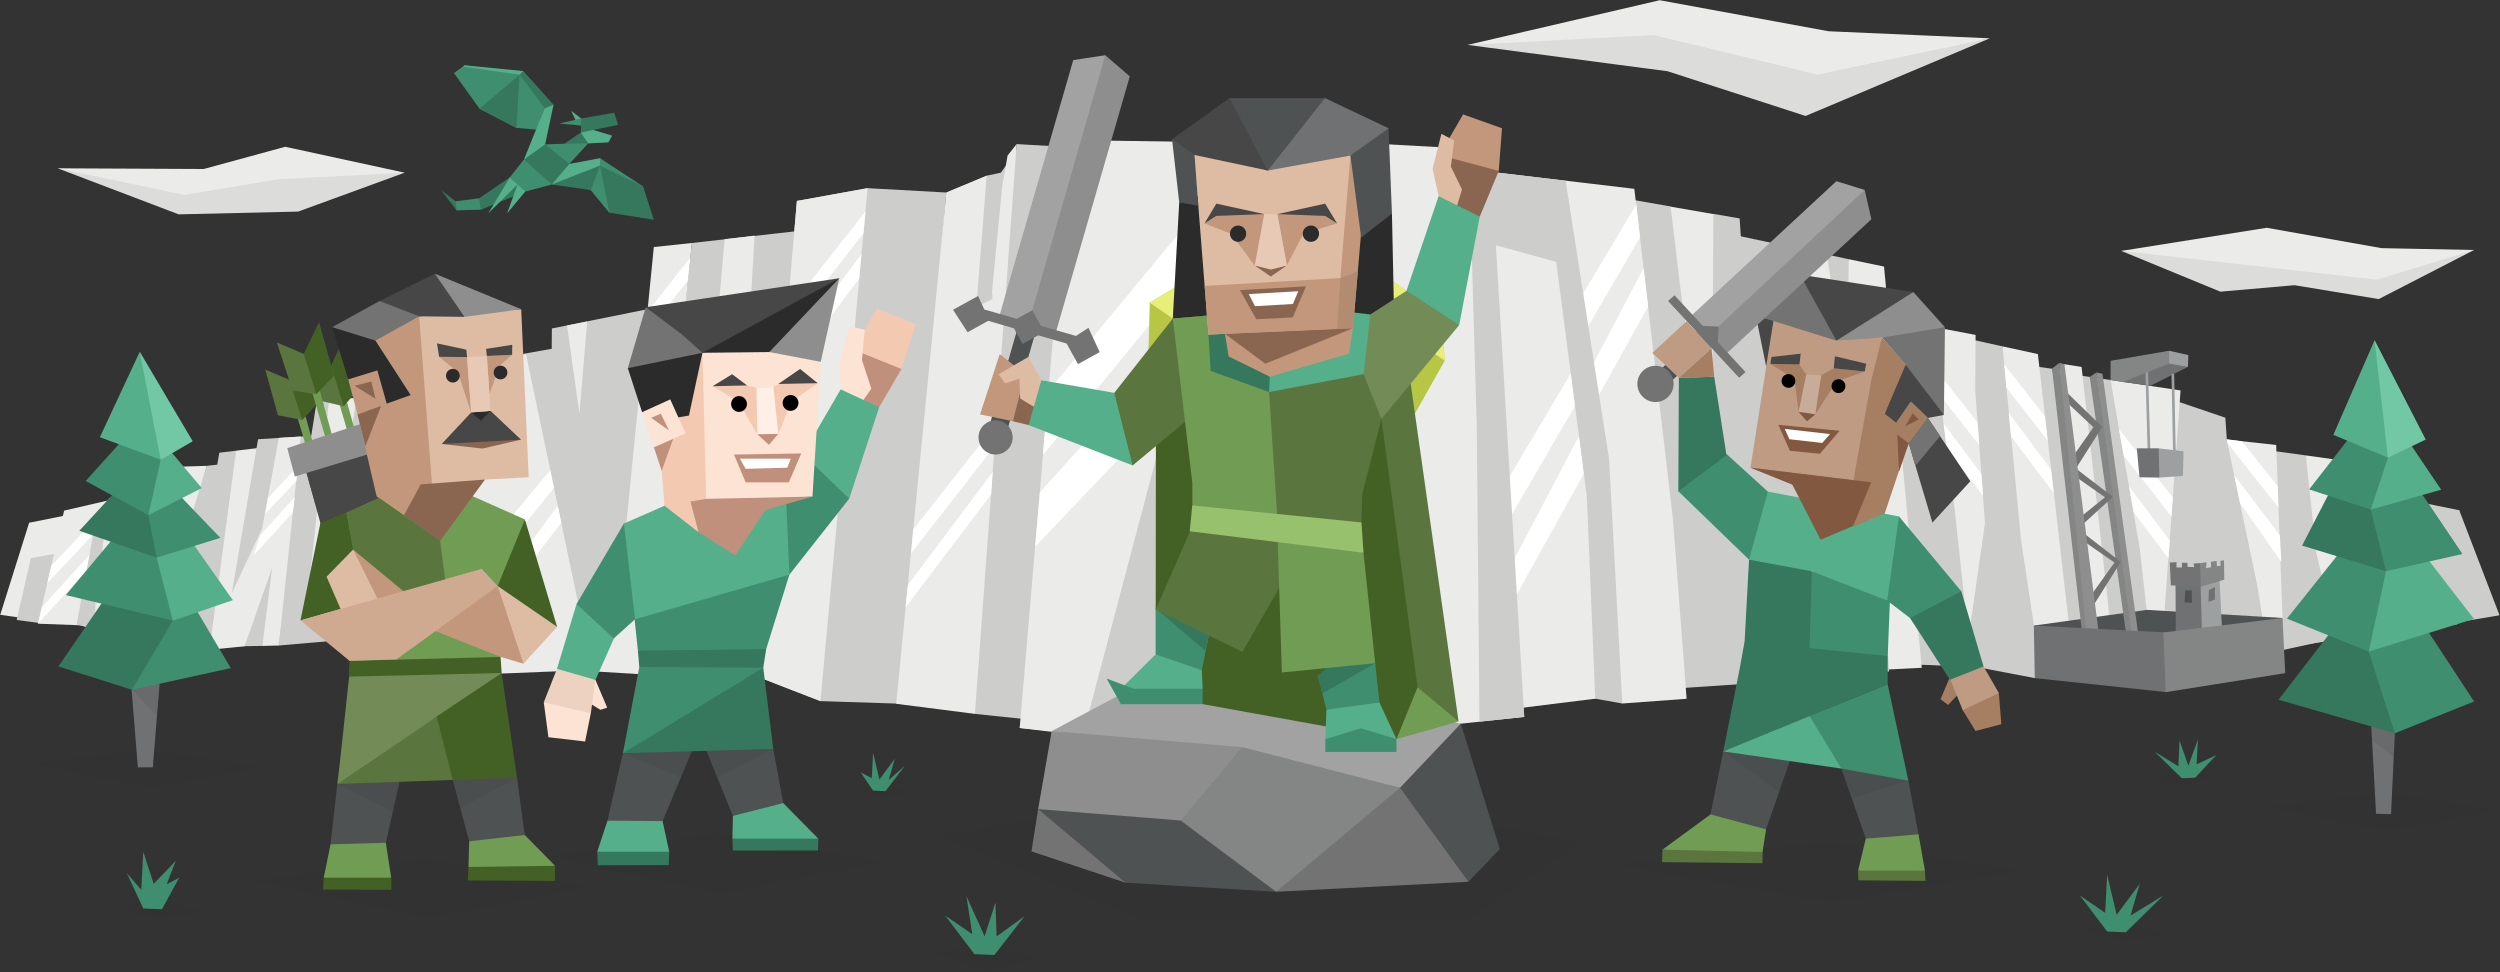<svg xmlns="http://www.w3.org/2000/svg" viewBox="0 0 900 350"><rect x="0" y="0" width="900" height="350" fill="#333333" stroke="none"/><defs><style>.cls-1{fill:#dcdcdb;}.cls-2{fill:#ebebea;}.cls-25,.cls-3{fill:#2b2b2b;}.cls-3{opacity:0.1;}.cls-4{fill:#cdcdcc;}.cls-5{fill:#fff;}.cls-6{fill:#6f7173;}.cls-7{fill:#9ca0a1;}.cls-8{fill:#848585;}.cls-9{fill:#4f5253;}.cls-10{fill:#8e8e8e;}.cls-11{fill:#737373;}.cls-12{fill:#3f8e6f;}.cls-13{fill:#35785d;}.cls-14{fill:#54af8a;}.cls-15{fill:#72c8a5;}.cls-16{fill:#446125;}.cls-17{fill:#709c53;}.cls-18{fill:#5a753d;}.cls-19{fill:#474747;}.cls-20{fill:#738c57;}.cls-21{fill:#cfaa91;}.cls-22{fill:#debca4;}.cls-23{fill:#c2977b;}.cls-24{fill:#8a6651;}.cls-26{fill:#e7c9b5;}.cls-27{fill:#fce3d4;}.cls-28{fill:#eed2c1;}.cls-29{fill:#f4c9b2;}.cls-30{fill:#c1907d;}.cls-31{fill:#ffefe7;}.cls-32{fill:#a67e62;}.cls-33{fill:#bf9b83;}.cls-34{fill:#c8ac9a;}.cls-35{fill:#825940;}.cls-36{fill:#a2a2a2;}.cls-37{fill:#b7c645;}.cls-38{fill:#e7ef78;}.cls-39{fill:#98c16d;}.cls-40{fill:#b38b71;}</style></defs><g id="ILLUSTRATION_copy_2" data-name="ILLUSTRATION copy 2"><g id="cloud_copy_2" data-name="cloud copy 2"><polygon class="cls-1" points="817.67 89 763.67 90.33 799.33 105 826 102.67 856.33 107.67 890.67 90 850.67 97 817.67 89"/><polygon class="cls-1" points="112.33 58.84 72.67 65.17 20.75 60.59 64.33 77.17 107.33 76.17 145.67 62.17 112.33 58.84"/><polygon class="cls-1" points="599.67 5.91 528.33 16.17 600.33 25.65 650 41.75 716.33 13.8 654.33 23.28 599.67 5.91"/><polygon class="cls-2" points="528.33 16.17 597.5 0.08 658.25 11.25 716.33 13.8 654.33 26.84 595.33 12.62 528.33 16.17"/><polygon class="cls-2" points="20.75 60.59 73.33 60.84 102.67 52.84 145.67 62.17 100.33 64.5 66.33 70.17 20.75 60.59"/><polygon class="cls-2" points="763.67 90.33 816 82 857.33 89.33 890.67 90 855.67 100.67 763.67 90.33"/></g><g id="shadows_copy_2" data-name="shadows copy 2"><polygon class="cls-3" points="815.2 290.43 858.46 285.13 899.67 291.79 859.32 299.15 815.2 290.43"/><polygon class="cls-3" points="10.56 274.91 53.81 269.61 95.02 276.28 54.67 283.63 10.56 274.91"/><polygon class="cls-3" points="90.49 317.11 153.19 308.85 212.92 319.24 154.43 330.69 90.49 317.11"/><polygon class="cls-3" points="195.64 308.13 258.34 299.87 318.07 310.26 259.58 321.72 195.64 308.13"/><polygon class="cls-3" points="581.07 311.21 657.35 302.95 730 313.34 658.85 324.79 581.07 311.21"/><polygon class="cls-3" points="338.16 301.03 444.17 281.19 569.33 303.08 528.63 331.12 411.34 331.12 338.16 301.03"/></g><g id="ice_copy_2" data-name="ice copy 2"><polygon class="cls-2" points="0.08 221.33 10.49 188.18 25.64 185.15 18.97 224.05 0.08 221.33"/><polygon class="cls-4" points="6.01 223.19 11.1 200.9 20.06 199.33 15.1 224.41 6.01 223.19"/><polygon class="cls-2" points="23.09 183.82 13.64 224.53 33.27 225.26 39.33 180.06 23.09 183.82"/><path class="cls-5" d="M18.49,203.69,17,210l21.32-22.66.73-5.33ZM15.1,218.47l-1.34,5.94L36.91,199.2l.72-5.45L15.22,218.47Z"/><polygon class="cls-4" points="50.96 178.36 34.8 185.74 27.58 224.77 36.54 227.44 51.33 225.86 50.96 178.36"/><polygon class="cls-2" points="50.96 178.36 39.21 179.33 34.36 216.9 34.12 226.71 36.54 227.44 51.33 225.86 50.96 178.36"/><path class="cls-5" d="M35.21,210.48l-.73,5.57,16.6-17.57v-4.61L35.21,210.6Zm-1,12.35-.12,3.88.36.12,16.6-18.05v-4.49L34.24,223Z"/><polygon class="cls-4" points="49.51 174.25 44.66 227.92 58.6 227.92 64.65 170.49 49.51 174.25"/><polygon class="cls-2" points="58.11 172.06 54.23 173.03 52.9 187.21 58.11 172.06"/><polygon class="cls-2" points="49.87 190.48 46.84 228.77 60.41 229.62 68.65 227.56 68.29 189.39 49.87 190.48"/><polygon class="cls-4" points="60.41 178.73 55.08 229.62 65.26 230.1 80.89 229.01 85.25 175.7 60.41 178.73"/><polygon class="cls-4" points="74.47 167.7 53.39 228.7 76.65 231.44 104.64 230.59 108.03 163.82 74.47 167.7"/><polygon class="cls-2" points="74.47 167.7 62.38 168.08 65.86 195.45 74.47 167.7"/><polygon class="cls-4" points="78.95 162.97 67.32 230.95 91.07 231.44 85.01 162.25 78.95 162.97"/><path class="cls-2" d="M75.8,231.07l9.07,1.22c1.94-10.66,6.32-37.81,10.93-60l1-11.5L85,162.25Z"/><polygon class="cls-4" points="92.89 158.13 80.17 232.77 94.46 232.52 112.88 229.01 115.3 156.68 92.89 158.13"/><polygon class="cls-2" points="73.78 234.09 88.04 232.65 97.97 204.41 94.46 232.52 100.16 232.4 100.4 232.28 108.28 157.16 100.4 157.64 94.34 190.36 73.78 234.09"/><path class="cls-5" d="M105.49,184.3l.6-5.33L93.74,192.66l-2.43,7.27,14.18-15.51ZM106.7,173l.48-5.09L96.52,179.21,95.43,185l11.27-11.88Z"/><polygon class="cls-4" points="113.97 144.68 100.16 232.4 130.81 229.74 139.78 229.01 147.29 141.28 113.97 144.68"/><polygon class="cls-2" points="128.39 143.23 118.45 144.19 111.55 208.05 122.21 182.12 128.39 143.23"/><polygon class="cls-4" points="129.12 153.04 152.99 151.71 148.02 229.74 121.24 231.07 129.12 153.04"/><path class="cls-2" d="M132.63,152.8l7.39-.37-5.7,36.72-6,20.35,4.36-56.58Zm-2.54,77.79-4.85.24,5.09-17.09Z"/><polygon class="cls-4" points="147.29 133.65 140.14 166.37 136.63 230.71 167.65 237.37 182.31 128.68 147.29 133.65"/><path class="cls-2" d="M147.29,133.65l-7.15,32.72-3.51,64.34,8.36,1.81L157.84,132.2l-10.55,1.58Zm1.82,99.73,3,.6,4.48-52.1L149,233.26Z"/><path class="cls-5" d="M141.11,162.13l-1,4.24-.12,1.45,15.27-16.23.72-5.22-15,15.76Zm-1.33,11.75-.24,4.85L154,163l.72-5.58-14.9,16.36Z"/><polygon class="cls-4" points="160.13 236.04 165.47 160.31 184.96 127.99 200.35 125.26 195.76 239.07 176.86 241.73 160.13 236.04"/><path class="cls-5" d="M164,180.3l.61-8.12,19.26-25.81-1.33,9.33Z"/><polygon class="cls-4" points="197.78 238.7 198.67 118.26 236.47 110.63 231.87 241.13 208.97 239.07 197.78 238.7"/><polygon class="cls-2" points="208.6 148.92 211.39 115.72 204.12 117.17 208.6 148.92"/><polygon class="cls-2" points="177.07 242.62 159.5 144.17 189.33 127.33 208.36 218.25 202.47 241.59 177.07 242.62"/><path class="cls-5" d="M182.73,213.49l1.58-9.09,16.44-22.28,1.33,6Zm7-25.68-6.8-.31,15.16-18.24,1.3,6.32Z"/><polygon class="cls-4" points="249.07 87.48 232.66 238.96 255.74 244.04 299.96 113.3 295 82.28 249.07 87.48"/><polygon class="cls-2" points="235.38 88.94 225.4 189.29 214.03 241.7 239.99 243.31 243.99 212.53 251.5 122.14 245.08 176.91 236.84 208.29 249.07 87.48 235.38 88.94"/><path class="cls-5" d="M233.08,112.33l-.85,8.36,15.39-19.75.85-8.24Zm-1.82,18-.84,8.48,15.39-19.29,1-9.91Z"/><polygon class="cls-4" points="257.56 107 291.48 103.36 278.27 243.79 246.89 244.04 257.56 107"/><polygon class="cls-2" points="260.88 86.1 271.65 84.82 262.4 243.92 246.89 244.04 260.88 86.1"/><path class="cls-5" d="M269.91,129.05l-.48,8-15.75,20.12.6-8.36,15.63-19.87Zm-1.21,17.69-.48,7.87-16,21.21.6-7.88,16-21.2Z"/><polygon class="cls-4" points="286.88 72.34 272.22 243.43 295.36 252.4 325.41 253.37 340.68 69.31 312.32 67.74 286.88 72.34"/><polygon class="cls-2" points="286.88 72.34 272.22 243.43 295.36 252.4 312.32 67.74 286.88 72.34"/><path class="cls-5" d="M283.48,111.84l-.72,8.12,28.11-36,.73-7.87ZM282,129.05l-.72,8.36,28-37.08.85-8.85Z"/><polygon class="cls-4" points="340.68 69.31 350.98 257 396.05 261.73 407.81 54.29 366 51.87 365.76 54.53 360.31 62.16 355.22 63.25 340.68 69.31"/><polygon class="cls-2" points="340.68 69.31 322.62 253.37 350.98 257 350.98 257 366 51.87 362.73 55.98 360.79 67.13 357.16 104.57 357.28 107.6 351.46 110.63 355.22 63.25 340.68 69.31"/><path class="cls-5" d="M328.8,190.48,328,199.2,357.76,161l.85-8.36L328.8,190.6Zm-1.94,20.12-.84,8L356.8,178l.6-8.12Z"/><polygon class="cls-4" points="899.83 221.5 885.33 183.7 872.12 182.36 880.24 224.77 899.83 221.5"/><polygon class="cls-4" points="863.89 179.33 885.33 183.7 884.61 224.77 867.4 225.74 863.89 179.33"/><polygon class="cls-4" points="841.71 170.49 862.79 172.55 867.16 189.39 869.95 225.86 852.13 227.68 846.92 227.68 841.71 170.49"/><polygon class="cls-2" points="852.25 171.46 862.79 172.55 867.16 189.39 867.4 192.05 865.7 202.6 857.83 218.35 855.28 192.3 852.25 171.46"/><path class="cls-5" d="M852.25,171.46l6.18.6,6.31,8,2.42,9.33.12,1.33-15-19.26Zm14.06,27.26-.61,3.88-.72,1.45-9.82-13L853.83,182l12.48,16.6Z"/><polygon class="cls-4" points="829.84 167.22 844.38 169.03 851.16 228.04 844.38 229.38 827.29 229.62 829.84 167.22"/><polygon class="cls-4" points="811.42 161.4 830.08 163.94 846.8 229.74 826.08 232.4 816.39 232.77 811.42 161.4"/><polygon class="cls-2" points="830.08 163.94 841.92 165.61 846.8 229.74 841.35 230.47 841.35 230.47 833.84 198.96 830.08 163.94"/><polygon class="cls-4" points="797 157.64 801.61 158.25 837.94 230.5 816.39 235.19 800.15 234.59 797 157.64"/><polygon class="cls-2" points="801.61 158.25 819.42 160.19 821.72 222.47 816.39 235.19 812.75 211.32 801.61 158.25"/><path class="cls-5" d="M801.57,158.11l5.49.75L820,175.1l.26,7.69-18.4-23.33-.24-1.21Zm19.7,44.17-14.82-21.13L804.27,171l16.49,21.7Z"/><polygon class="cls-4" points="777.87 142.47 801.12 150.37 806.94 235.43 772.18 235.77 777.87 142.47"/><polygon class="cls-4" points="744.9 134.62 759.8 136.8 790.7 237.25 782.34 240.52 750.95 237.62 744.9 134.62"/><polygon class="cls-2" points="759.8 136.8 785 140.56 778.7 227.29 773.86 229.38 770.34 197.63 759.8 136.8"/><path class="cls-5" d="M782.22,179.09l-.49,6.91-17.2-22.06-1.7-9.45Zm-1.09,15.51-.49,6.42-12.48-16.48-1.69-9.45Z"/><polygon class="cls-4" points="732.9 131.96 738.78 132.75 761.5 239.43 740.41 238.1 732.9 131.96"/><path class="cls-2" d="M743.2,131.11l6.17,1,12,107.33s-6.06-8.24-6.06-.36l-4.61-.24.61-28.72L743.81,173l-2.79-40h0Z"/><polygon class="cls-4" points="704.91 121.17 720.91 124.69 746.47 239.07 732.53 244.12 708.55 239.54 704.91 121.17"/><polygon class="cls-2" points="720.91 124.69 733.63 127.47 746.47 239.07 734.72 241.73 727.57 194.36 720.91 124.69"/><path class="cls-5" d="M736.17,150l1,8.6-14.9-19.14-.73-8.24,14.66,18.66Zm2.19,19,1,8.48-15.38-20.35-.85-8.48,15.14,20.23Z"/><polygon class="cls-4" points="676.92 114.02 710.99 122.84 723.09 240.64 686.13 239.07 676.92 114.02"/><polygon class="cls-2" points="695.22 117.54 711.21 120.57 711.09 140.92 714.6 188.3 708.67 229.62 703.58 182.6 695.22 117.54"/><path class="cls-5" d="M711.94,152.07l.61,8.24-14.18-18.06-1.09-8.72Zm1.33,18.42.61,8-13.09-17.2-1.09-8.85,13.57,18.18Z"/><polygon class="cls-4" points="619.73 83.61 665.53 93.31 688.16 226.14 650.51 242.47 619.73 83.61"/><polygon class="cls-2" points="649.05 89.79 657.66 91.61 665.04 139.23 665.53 93.31 678.25 95.97 691.83 240.4 657.78 242.1 653.29 176.18 649.05 89.79"/><polygon class="cls-4" points="651.6 144.07 674.38 145.04 680.07 241.73 659.35 243.43 651.6 144.07"/><path class="cls-4" d="M616.58,104l36,4.72,11.75,134.74-15,1.7L630,242.83S616.1,104.45,616.46,104.09Z"/><polygon class="cls-2" points="645.01 116.49 652.57 108.69 664.44 243.43 653.54 243.58 645.42 128.93 645.01 116.49"/><path class="cls-5" d="M659,181l.72,8.12L647,172.79l-.24-7.39Zm1.57,17.45.73,8.36L647.6,188.66l-.24-7.87Z"/><polygon class="cls-4" points="583.75 71.25 601.45 74.33 612.63 83.54 616.83 77 626.27 78.64 633.67 191.09 634.75 245.73 595.13 248.4 583.75 71.25"/><polygon class="cls-2" points="601.43 74.4 616.82 77.07 616.52 129.36 617.55 183.39 605.43 107.84 601.43 74.4"/><polygon class="cls-2" points="525.95 60.59 588.35 67.98 602.28 187.09 607.18 251.56 584.03 253.26 552.23 231.61 525.95 60.59"/><path class="cls-5" d="M589.07,73.67l1.34,11.76-29.69,51-2.54-11L589,73.67Zm2.67,23,1.58,13.7L561.81,167.1l-2.54-9,32.35-61.44Z"/><polygon class="cls-4" points="525.95 60.59 563.63 65.07 579.26 165.16 584.03 253.26 574.29 251.53 537.33 246.09 525.95 60.59"/><polygon class="cls-2" points="516.62 82.28 560.23 94.27 571.26 178.73 574.29 251.53 507.77 259.79 516.62 82.28"/><path class="cls-5" d="M565.44,134.5,567,146.13l-28.11,48.35-2.54-11Zm3,22.78,1.7,13.33-30.29,54.53-2.55-9,31-58.89Z"/><polygon class="cls-2" points="482.2 51.01 528.73 53.56 530.43 64.34 548.73 258.09 492.74 264.03 448.88 267.79 482.2 51.01"/><polygon class="cls-4" points="528.73 53.56 536.61 56.59 548.73 258.09 532.61 259.79 531.64 153.4 528.73 53.56"/><polygon class="cls-4" points="367.09 262.09 394.76 87.64 438.87 51.22 482.2 51.01 479.18 265.24 444.16 269.48 367.09 262.09"/><polygon class="cls-2" points="367.09 262.09 382.12 85.91 399.93 50.65 438.87 51.22 444.16 269.48 427.43 267.79 419.92 250.09 417.32 160.74 389.8 264.78 367.09 262.09"/><path class="cls-5" d="M372.67,196.66l1.69-19.39,65.79-73.21.64,21.15-68.12,71.57Zm2.78-32.84,1.94-23L439.25,66l.52,19.23Z"/><polygon class="cls-6" points="774.22 138.86 787.67 132.08 784.76 129.41 773.86 129.29 762.83 135.23 764.16 137.53 774.22 138.86"/><polygon class="cls-7" points="787.79 127.83 780.88 126.26 779.31 128.93 780.88 130.87 783.43 131.35 787.67 132.08 787.79 127.83"/><polygon class="cls-7" points="773.25 131.71 774.22 165.64 773.25 165.76 772.28 131.71 773.25 131.71"/><polygon class="cls-7" points="782.7 134.62 783.31 165.04 782.34 165.04 781.73 134.62 782.7 134.62"/><polygon class="cls-6" points="769.25 161.4 770.22 171.82 777.37 171.94 780.04 167.22 777.13 161.4 769.25 161.4"/><polygon class="cls-7" points="786.09 162.49 777.13 161.4 777.37 171.94 785.85 171.34 786.09 162.49"/><polygon class="cls-8" points="759.8 136.8 759.8 129.9 780.88 126.26 780.88 128.44 780.88 130.87 764.16 137.53 759.8 136.8"/><polygon class="cls-9" points="808.96 232.29 821.72 222.47 772.8 219.55 732.18 225.21 783.06 244.18 808.96 232.29"/><polygon class="cls-8" points="752.29 135.71 754.76 134.06 769.86 232.16 765.98 232.16 752.29 135.71"/><polygon class="cls-10" points="754.76 134.06 756.9 134.57 770.15 231.18 767.84 231.18 754.76 134.06"/><polygon class="cls-11" points="743.2 140.44 756.83 153.72 747.32 168.67 760.65 178.88 748.05 190.36 763.48 202.28 751.8 220.9 751.68 215.81 761.21 202.53 747.56 193.03 747.2 187.57 757.79 179.01 745.26 170.25 745.26 165.76 753.63 153.81 742.35 143.23 743.2 140.44"/><polygon class="cls-6" points="783.19 208.9 783.31 233.26 792.88 234.22 794.94 222.1 792.28 208.53 783.19 208.9"/><polygon class="cls-7" points="798.94 206.84 800.15 230.95 792.88 234.22 792.15 208.41 798.94 206.84"/><polygon class="cls-9" points="786.7 212.53 789 212.53 789.12 217.02 786.46 216.9 786.7 212.53"/><polygon class="cls-11" points="781.13 202.5 781.49 210.72 792.28 211.2 793.73 207.57 792.03 202.72 789.73 202.84 789.85 204.17 787.55 204.05 787.43 202.6 785.49 202.6 785.49 204.29 783.53 204.29 783.55 202.36 781.13 202.5"/><polygon class="cls-8" points="800.64 201.75 799.34 201.86 799.42 203.69 798.09 203.81 797.98 201.94 795.91 202.24 796.03 204.17 794.21 204.53 794.38 202.41 792.03 202.72 792.28 211.2 800.75 208.66 800.64 201.75"/><polygon class="cls-8" points="749.62 228.53 738.72 132.68 741.34 130.64 755.36 229.73 749.62 228.53"/><polyline class="cls-10" points="741.34 130.64 743.2 131.11 755.78 229.73 751.42 230.5"/><polygon class="cls-6" points="795.18 212.41 795.06 216.65 797.37 215.81 797.37 211.32 795.18 212.41"/><polygon class="cls-6" points="732.18 225.21 779.79 227.68 779.91 249.17 732.53 244.12 732.18 225.21"/><polygon class="cls-8" points="821.72 222.47 778.83 227.68 779.67 249.17 822.67 242.33 821.72 222.47"/></g><g id="flowers_copy_2" data-name="flowers copy 2"><polygon class="cls-3" points="307.36 284.14 317.74 282.43 328.79 285.29 317.83 287 307.36 284.14"/><polygon class="cls-12" points="314.31 284.62 309.86 278.06 313.83 280.14 314.31 271 316.6 280.62 322.12 273.19 319.93 280.81 325.69 275.72 318.79 284.81 314.31 284.62"/><polygon class="cls-3" points="336.33 343.04 356.3 339.98 374.05 344.57 355.79 350 336.33 343.04"/><polygon class="cls-12" points="350.79 343.5 340.24 329.57 350.03 336.31 347.92 322.64 354.46 337.07 358.37 324.92 358.77 337.1 368.81 329.87 357.98 343.8 350.79 343.5"/><polygon class="cls-3" points="797.77 279.45 786.57 277.6 774.66 280.68 786.47 282.53 797.77 279.45"/><polygon class="cls-12" points="790.27 279.96 797.88 271.83 790.78 275.14 791.25 266.21 787.81 275.65 784.63 266.58 784.21 275.86 775.69 270.62 785.44 280.17 790.27 279.96"/><polygon class="cls-3" points="748.14 334.62 763.71 332.05 780.29 336.33 763.86 338.9 748.14 334.62"/><polygon class="cls-12" points="758.57 335.33 748.71 322.33 757.86 328.62 758.57 314.9 762 329.33 770.29 318.19 767 329.62 778.86 322.33 765.29 335.62 758.57 335.33"/><polygon class="cls-3" points="41.14 326.33 56.71 323.76 73.29 328.05 56.86 330.62 41.14 326.33"/><polygon class="cls-12" points="51.57 327.05 45.67 314.33 50.86 320.33 51.57 306.62 55.33 318.17 63.29 309.9 60 318.33 64.5 316 58.29 327.33 51.57 327.05"/></g><g id="dragon_copy_2" data-name="dragon copy 2"><polygon class="cls-13" points="158.93 68.58 164.02 72.46 165.96 74.4 164.38 75.73 158.93 68.58"/><polygon class="cls-12" points="172.5 71.37 164.02 72.46 164.38 75.73 173.1 75.49 174.92 73.19 172.5 71.37"/><polygon class="cls-13" points="183.53 63.86 172.5 71.37 173.1 75.49 189.1 68.95 183.53 63.86"/><polygon class="cls-12" points="188.61 57.43 183.53 63.86 183.77 66.52 186.31 66.4 187.04 69.79 189.1 68.95 198.67 66.4 197.58 59.62 188.61 57.43"/><polygon class="cls-13" points="196.25 51.98 192.49 52.71 188.61 57.43 198.67 66.4 204.49 63.01 204.97 59.01 203.76 54.04 196.25 51.98"/><polygon class="cls-12" points="211.76 51.62 208.49 49.8 203.15 51.74 196.25 51.98 204.97 59.01 211.76 51.62"/><polygon class="cls-13" points="209.09 47.74 203.15 51.74 211.76 51.62 212.6 48.83 209.09 47.74"/><polygon class="cls-13" points="209.21 42.65 207.39 43.74 209.21 45.2 209.09 47.74 212 48.83 213.58 46.77 222.54 44.95 221.09 40.59 209.21 42.65"/><polygon class="cls-12" points="201.34 44.47 207.15 43.14 207.64 42.05 209.21 42.65 209.21 45.2 201.34 44.47"/><polygon class="cls-14" points="205.58 39.86 209.21 42.65 208.12 42.9 207.15 43.14 205.58 39.86"/><polygon class="cls-14" points="213.58 46.77 220.36 48.83 219.03 51.26 211.76 51.62 209.09 47.74 211.76 47.14 213.58 46.77"/><polygon class="cls-14" points="199.28 37.69 196.25 51.98 188.61 57.43 192.98 46.65 192.49 42.05 196.13 37.56 199.28 37.69"/><polygon class="cls-12" points="172.62 39.14 163.41 26.29 167.29 23.51 187.77 26.29 196.13 39.02 192.98 46.65 185.95 46.05 172.62 39.14"/><polygon class="cls-13" points="188.37 25.57 199.28 37.69 196.13 39.02 187.04 26.9 186.92 25.93 188.37 25.57"/><polygon class="cls-14" points="188.37 25.57 187.04 26.9 166.68 23.99 167.29 23.51 188.37 25.57"/><polygon class="cls-13" points="185.95 46.05 172.62 39.14 187.04 26.9 185.95 46.05"/><polygon class="cls-14" points="216 56.95 204.97 59.01 198.67 66.4 209.58 65.55 216 59.62 216.97 58.77 216 56.95"/><polygon class="cls-12" points="231.51 67.13 216 56.95 216 59.62 222.54 67.86 229.81 67.74 230.78 67.98 231.51 67.13"/><polygon class="cls-13" points="198.67 66.4 212.73 68.46 219.39 76.58 235.39 79.12 231.51 67.13 216 59.62 207.27 63.01 198.67 66.4"/><polygon class="cls-12" points="212.73 68.46 219.39 76.58 216 59.62 212.73 68.46"/><polygon class="cls-14" points="182.56 76.82 189.1 68.95 186.31 66.4 182.56 76.82"/><polygon class="cls-14" points="175.77 76.82 186.31 66.4 184.74 65.07 183.53 63.86 175.77 76.82"/></g><g id="trees_copy_2" data-name="trees copy 2"><polygon class="cls-6" points="852.74 244.4 863.08 244.09 860.77 293.08 855.38 292.95 852.74 244.4"/><polygon class="cls-3" points="852.74 244.4 862.14 263.97 861.75 272.39 853.89 266.49 852.74 244.4"/><polygon class="cls-13" points="820.26 251.91 862.14 263.97 873.1 248.76 890.66 252.52 860.68 221.69 849.23 214.34 820.26 251.91"/><polygon class="cls-12" points="862.14 263.97 890.66 252.52 866.84 216.22 852.74 234.59 862.14 263.97"/><polygon class="cls-12" points="823.3 222.71 852.74 234.59 865.95 218.47 882.91 220.15 858.12 196.22 847 192.97 823.3 222.71"/><polygon class="cls-14" points="852.74 234.59 890.61 222.8 871.28 197.75 858.97 205.62 852.74 234.59"/><polygon class="cls-13" points="842.92 168.91 828.75 196.42 858.97 205.62 868.37 191.21 886.42 199.45 867.04 170.73 842.92 168.91"/><polygon class="cls-12" points="858.97 205.62 886.42 199.45 871.4 177.15 853.47 183.46 858.97 205.62"/><polygon class="cls-12" points="846.68 156.43 831.29 176.18 853.47 183.46 865.22 172.79 878.79 176.3 864.25 154.74 846.68 156.43"/><polygon class="cls-14" points="853.47 183.46 878.79 176.3 867.52 159.7 864 160.06 859.66 164.75 853.47 183.46"/><polygon class="cls-14" points="854.83 122.5 840.01 156.56 859.66 164.75 866.19 154.49 873.21 158.25 854.83 122.5"/><polygon class="cls-15" points="859.66 164.75 873.21 158.25 854.83 122.5 859.66 164.75"/><polygon class="cls-6" points="46.21 233.83 58.35 234.94 55.01 276.23 49.63 276.26 46.21 233.83"/><polygon class="cls-3" points="49.63 233.38 58.35 232.81 56.5 257.81 47.49 248.32 49.63 233.38"/><polygon class="cls-13" points="21.03 239.92 47.49 248.32 72.41 231.8 83.07 240.52 61.6 207.67 43.64 206.9 21.03 239.92"/><polygon class="cls-12" points="47.49 248.32 83.07 240.52 66.13 211.86 62.23 223.44 47.49 248.32"/><polygon class="cls-12" points="23.7 214.23 62.23 223.44 72.17 209.62 83.8 216.05 54.67 189.97 46.98 186.38 23.7 214.23"/><polygon class="cls-14" points="62.23 223.44 83.8 216.05 65.44 189.97 54.48 193.27 62.23 223.44"/><polygon class="cls-13" points="48.26 169.71 28.55 191.09 56.38 200.75 65.26 186.12 79.31 193.63 55.95 171.76 48.26 169.71"/><polygon class="cls-12" points="56.38 200.75 79.31 193.63 60.57 174.07 53.39 185.44 56.38 200.75"/><polygon class="cls-12" points="45.95 156.38 30.85 173.15 53.39 185.44 65.14 169.64 60.06 165.61 54.41 154.07 45.95 156.38"/><polygon class="cls-14" points="53.39 185.44 72.63 175.71 60.83 161.76 59.57 159.1 57.87 165.52 53.39 185.44"/><polygon class="cls-14" points="50.31 126.63 35.95 157.4 57.87 165.52 61.14 156.43 57.66 151.25 50.31 126.63"/><polygon class="cls-15" points="57.87 165.52 69.38 158.85 50.31 126.63 57.87 165.52"/></g><g id="character_1_copy_2" data-name="character 1 copy 2"><polygon class="cls-16" points="177.91 306.13 168.64 312.13 168.46 316.95 199.82 317.13 199.82 311.68 177.91 306.13"/><polygon class="cls-16" points="123.18 312.59 116.54 315.95 116.36 320.22 140.91 320.31 140.82 315.95 123.18 312.59"/><polygon class="cls-17" points="175.19 294.4 188.91 300.59 199.82 311.68 168.64 312.13 168.91 302.86 175.19 294.4"/><polygon class="cls-17" points="135.09 297.4 138.91 303.4 140.82 315.95 116.54 315.95 119 303.95 135.09 297.4"/><polygon class="cls-9" points="138.91 303.4 143.82 281.49 133.36 279.95 121.44 282.23 119 303.95 138.91 303.4"/><polygon class="cls-3" points="141.46 292.31 143.82 281.49 133.36 279.95 121.44 282.23 141.46 292.31"/><polygon class="cls-9" points="168.91 302.86 163 280.77 166.82 274.72 186.1 279.9 188.91 300.59 168.91 302.86"/><polygon class="cls-3" points="165.73 291.04 163 280.77 166.82 274.72 186.1 279.9 165.73 291.04"/><polygon class="cls-17" points="115.94 180.02 107.2 150.69 110.02 149.89 118.09 179.35 115.94 180.02"/><polygon class="cls-18" points="95.49 133.07 100.06 149.49 108.81 151.23 109.21 143.3 104.1 136.7 95.49 133.07"/><polygon class="cls-16" points="108.54 127.15 104.1 136.7 108.81 151.23 115.13 144.24 108.54 127.15"/><polygon class="cls-17" points="130.87 175.04 122.27 145.72 124.95 144.91 133.16 174.37 130.87 175.04"/><polygon class="cls-18" points="110.56 127.96 115.13 144.24 123.74 146.25 124.15 138.45 119.17 131.72 110.56 127.96"/><polygon class="cls-16" points="123.61 122.04 119.17 131.72 123.74 146.25 128.72 140.47 123.61 122.04"/><polygon class="cls-17" points="121.05 170.74 112.44 141.41 115.13 140.6 123.2 170.07 121.05 170.74"/><polygon class="cls-18" points="99.66 123.25 105.31 140.6 113.92 141.95 114.73 133.88 109.35 127.42 99.66 123.25"/><polygon class="cls-16" points="114.86 115.98 109.35 127.42 113.92 141.95 120.24 135.22 114.86 115.98"/><polygon class="cls-19" points="109.48 167.11 121.32 209.89 143.12 202.35 132.22 159.57 109.48 167.11"/><polygon class="cls-19" points="109.48 167.11 113.52 181.37 113.52 181.37 133.16 163.34 116.34 164.82 109.48 167.11"/><polygon class="cls-10" points="103.43 161.32 106.12 171.55 136.66 162.26 133.7 151.37 103.43 161.32"/><polygon class="cls-17" points="117.19 188.04 136.51 179.27 170.15 178.63 188.96 187 180.2 236.49 155.2 240.61 125.82 237.9 117.19 188.04"/><polygon class="cls-16" points="125.56 243.57 125.82 237.9 180.2 236.49 180.59 242.28 153.91 247.31 125.56 243.57"/><path class="cls-20" d="M121.44,282.23c.26-1,4.25-38.66,4.25-38.66l28.48-.64,26.54-.65-16,26.93Z"/><polygon class="cls-16" points="186.1 279.9 180.59 242.28 157.18 257.94 154.81 271.15 163 280.77 186.1 279.9"/><polygon class="cls-18" points="121.44 282.23 163 280.77 157.18 257.94 150.05 262.9 121.44 282.23"/><polygon class="cls-16" points="115.36 188.19 108.17 223.34 130.84 216.9 124.79 184.56 115.36 188.19"/><polygon class="cls-21" points="142.7 237.39 125.82 237.9 108.17 223.34 122.6 219.22 132.26 208.39 145.15 212.78 173.37 204.79 179.17 210.97 172.6 225.01 156.75 227.21 142.7 237.39"/><polygon class="cls-22" points="117.57 207.62 127.11 197.83 138.06 209.3 135.87 215.48 122.6 219.22 117.57 207.62"/><polygon class="cls-23" points="145.66 212.65 127.11 197.83 135.87 215.48 145.66 212.65"/><polygon class="cls-23" points="156.75 227.21 180.2 236.49 188.45 238.93 190.25 221.8 179.17 210.97 156.75 227.21"/><polygon class="cls-22" points="200.56 225.66 190.9 209.55 179.17 210.97 188.45 238.93 200.56 225.66"/><polygon class="cls-16" points="188.96 187 200.56 225.66 179.17 210.97 188.96 187"/><polygon class="cls-22" points="150.9 113.87 165.99 112.93 187.63 111.32 190.34 171.82 174.6 172.63 158.32 186.35 147.15 182.58 134.37 167.11 132.24 151.23 131.1 139.7 135.85 131.19 142.71 143.84 147.96 140.2 132.61 122.62 150.9 113.87"/><polygon class="cls-23" points="150.9 113.87 155.49 174.1 145.4 185.54 135.58 178.68 128.72 149.22 125.36 136.57 131.1 127.88 145.94 140.34 133.69 122.08 150.9 113.87"/><polygon class="cls-24" points="135.18 143.57 133.7 137.38 127.65 138.86 135.18 143.57"/><polygon class="cls-24" points="128.72 149.22 137.2 146.12 131.54 160.65 128.72 149.22"/><polygon class="cls-23" points="158.09 128.45 164.78 133.94 169.62 148.47 168.14 128.56 158.09 128.45"/><polygon class="cls-23" points="175.27 128.15 176.21 141.88 179.98 131.52 184.35 127.74 175.27 128.15"/><polygon class="cls-24" points="151.46 174.37 145.4 185.54 158.45 194.69 174.6 172.63 151.46 174.37"/><polygon class="cls-19" points="175 125.6 184.43 124.11 184.35 127.74 175.27 128.15 175 125.6"/><polygon class="cls-19" points="167.87 125.87 157.3 123.61 158.09 128.45 168.14 128.56 167.87 125.87"/><polygon class="cls-19" points="156.55 98.54 136.64 108.36 144.18 113.61 150.9 113.87 167.22 114.07 166.51 109.57 156.55 98.54"/><polygon class="cls-11" points="136.64 108.36 119.56 117.78 129.25 121.94 135.16 122.62 150.9 113.87 136.64 108.36"/><polygon class="cls-25" points="119.56 117.78 125.36 136.57 135.85 133.34 139.22 145.31 147.83 142.22 135.16 122.62 119.56 117.78"/><polygon class="cls-10" points="167.22 114.07 156.55 98.54 187.63 111.32 167.22 114.07"/><polygon class="cls-18" points="145.15 212.78 160.23 208.52 158.42 194.61 136.51 179.27 124.79 184.56 127.11 197.83 145.15 212.78"/><path class="cls-25" d="M165.43,134.71a2.46,2.46,0,1,1-2.93-1.86A2.45,2.45,0,0,1,165.43,134.71Z"/><path class="cls-25" d="M182.59,133.57a2.46,2.46,0,1,1-2.94-1.86A2.46,2.46,0,0,1,182.59,133.57Z"/><polygon class="cls-24" points="178.45 154.36 187.56 158.28 173.68 161.48 159.01 159.84 178.45 154.36"/><polygon class="cls-19" points="172.75 149.31 169.62 148.47 159.01 159.84 187.56 158.28 176.61 147.93 172.75 149.31"/><polygon class="cls-25" points="176.61 147.93 173.12 151.43 169.62 148.47 176.61 147.93"/><polygon class="cls-26" points="175.27 128.15 168.14 128.56 169.62 148.47 176.61 147.93 175.27 128.15"/></g><g id="character_2_copy_2" data-name="character 2 copy 2"><polygon class="cls-27" points="204.61 251.81 195.76 252.84 197.43 265.4 210.64 266.94 212.69 256.81 210.25 251.94 216.15 255.53 218.59 254.76 214.36 244.76 204.61 251.81"/><polygon class="cls-28" points="204.1 236.68 200.51 240.78 195.76 252.84 212.69 256.81 214.36 244.76 204.1 236.68"/><polygon class="cls-14" points="216.28 213.34 207.56 217.44 200.51 240.78 214.36 244.76 221.8 228.09 216.28 213.34"/><polygon class="cls-12" points="244.17 193.01 224.6 188.48 207.56 217.44 220.96 229.82 228.61 222.94 244.17 193.01"/><polygon class="cls-13" points="280.59 298.85 294.61 301.93 294.49 306.16 263.84 306.2 263.67 301.93 280.59 298.85"/><polygon class="cls-14" points="274.1 282.78 281.96 289.11 294.61 301.93 263.67 301.93 263.84 293.72 274.1 282.78"/><polygon class="cls-13" points="237.33 301.76 240.93 306.63 240.75 311.42 215.19 311.5 215 306.63 237.33 301.76"/><polygon class="cls-14" points="236.82 290.13 238.53 295.6 240.93 306.63 215 306.63 218.7 295.43 236.82 290.13"/><polygon class="cls-9" points="261.44 260.72 278.37 269.61 281.96 289.11 263.84 293.72 251.7 263.8 261.44 260.72"/><polygon class="cls-3" points="261.44 260.72 278.37 269.61 258.19 279.87 251.7 263.8 261.44 260.72"/><polygon class="cls-9" points="234.09 246.19 224.25 271.15 218.7 295.43 238.53 295.6 252.89 261.24 247.25 258.16 234.09 246.19"/><polygon class="cls-3" points="234.09 246.19 224.25 271.15 245.2 279.83 252.89 261.24 247.25 258.16 234.09 246.19"/><polygon class="cls-13" points="244.51 247.3 274.78 240.38 278.37 269.61 224.25 271.15 238.14 254.8 244.51 247.3"/><polygon class="cls-12" points="255.46 226.87 274.78 240.38 224.25 271.15 230.15 240.12 255.46 226.87"/><polygon class="cls-13" points="263.67 221.74 275.81 233.71 274.78 240.38 230.15 240.12 229.64 234.22 263.67 221.74"/><polygon class="cls-29" points="320.3 135.36 324.54 132.83 329.67 116.76 315.64 111.11 311.28 118.72 306.85 125.72 320.3 135.36"/><polygon class="cls-30" points="306.85 125.72 324.54 132.83 316.5 146.59 307.39 144.86 306.85 125.72"/><polygon class="cls-27" points="306.5 150.18 302.65 138.9 302.14 130.35 305.81 117.44 311.28 118.72 310.31 129.66 313.68 139.92 306.5 150.18"/><polygon class="cls-14" points="279.05 180.7 305.73 179.51 316.5 146.59 302.65 140.18 279.05 180.7"/><polygon class="cls-12" points="270.85 216.35 284.18 206.86 305.73 179.51 282.64 157.36 264.44 184.29 270.85 216.35"/><polygon class="cls-12" points="241.1 208.66 227.76 216.44 229.64 234.22 275.81 233.71 284.18 206.86 241.1 208.66"/><polygon class="cls-14" points="246.22 174.89 239.22 182.07 224.6 188.48 228.61 222.94 284.18 206.86 282.9 177.11 266.74 179.16 246.22 174.89"/><polygon class="cls-27" points="238.21 169.52 243.39 184.53 256.67 184.87 268.7 188.25 275.04 183.37 278.85 179.34 292.49 178.78 296.28 118.08 245.85 117.81 238.21 169.52"/><polygon class="cls-29" points="256.53 139.04 265.86 144.58 272.62 156.34 280.19 156.2 284.92 144.58 294.38 137.96 280.19 138.23 278.43 139.31 272.35 139.58 268.97 138.77 256.53 139.04"/><polygon class="cls-29" points="238.21 169.52 239.22 182.07 251.48 191.6 254.23 179.59 252.88 127.01 245.85 117.81 238.21 169.52"/><polygon class="cls-30" points="275.61 183.56 292.49 178.78 254.23 179.59 248.56 180.54 251.48 191.6 264.69 199.94 275.61 183.56"/><polygon class="cls-30" points="238.21 169.52 242.67 157.04 235.29 160.73 238.21 169.52"/><polygon class="cls-25" points="276.95 126.74 294.65 117.27 302.14 100.17 244.23 119.3 226.01 132.53 231.15 148.38 242.12 150.57 248.02 149.61 252.88 127.01 276.95 126.74"/><polygon class="cls-19" points="302.14 100.17 232.46 110.6 239.9 123.9 252.88 127.01 302.14 100.17"/><polygon class="cls-27" points="241.29 143.78 231.15 148.38 235.45 161.02 246.8 156.02 241.29 143.78"/><polygon class="cls-30" points="237.91 148.92 234.39 150.41 240.81 154.93 237.91 148.92"/><polygon class="cls-10" points="295.47 130.26 302.14 100.17 276.95 126.74 295.47 130.26"/><polygon class="cls-11" points="226.01 132.53 252.88 127.01 245.45 120.38 232.46 110.6 226.01 132.53"/><polygon class="cls-19" points="256.53 139.04 263.56 134.71 268.97 138.77 256.53 139.04"/><polygon class="cls-19" points="280.19 138.23 288.03 132.82 294.38 137.96 280.19 138.23"/><polygon class="cls-31" points="272.35 139.58 278.43 139.31 280.19 156.2 272.62 156.34 272.35 139.58"/><polygon class="cls-30" points="276.81 160.13 272.62 156.34 280.19 156.2 276.81 160.13"/><polygon class="cls-30" points="264.24 163.64 288.44 163.24 283.98 173.65 268.43 173.65 264.24 163.64"/><polygon class="cls-5" points="266.4 165.13 284.65 165.13 283.43 168.37 268.43 168.78 266.4 165.13"/><path d="M268.89,145.43a2.84,2.84,0,1,1-2.84-2.83A2.84,2.84,0,0,1,268.89,145.43Z"/><path d="M287.44,145.05a2.84,2.84,0,1,1-2.84-2.83A2.84,2.84,0,0,1,287.44,145.05Z"/></g><g id="character_3_copy_2" data-name="character 3 copy 2"><polygon class="cls-18" points="616.03 304.47 598.47 305.88 598.34 310.37 634.5 310.75 634.53 306.71 616.03 304.47"/><polygon class="cls-17" points="623.73 284.98 615.78 293.18 598.47 305.88 634.53 306.71 635.78 298.57 623.73 284.98"/><polygon class="cls-18" points="681.18 309.51 692.98 313.44 693.15 317.12 669 316.91 668.91 313.4 681.18 309.51"/><polygon class="cls-17" points="680.92 291.39 671.69 301.9 668.91 313.4 692.98 313.44 690.67 300.37 680.92 291.39"/><polygon class="cls-32" points="714.81 247.96 719.58 249.5 720.49 260.7 711.19 263.16 706.58 255.64 706.34 248.42 701.32 253.79 698.6 251.72 701.86 243.99 714.81 247.96"/><polygon class="cls-33" points="708.64 237.6 714.08 239.91 719.58 249.5 706.58 255.64 701.86 243.99 708.64 237.6"/><polygon class="cls-33" points="661.11 122.65 645.29 113.38 638.58 114.7 635.82 123.03 635.94 131.3 630.18 168.36 647.21 172.11 667.24 172.99 676.01 137.93 677.51 121.53 663.62 120.15 661.11 122.65"/><polygon class="cls-32" points="671.29 133.73 661.15 137.36 653.51 149.14 654.38 140.99 655.63 135.11 660.15 132.6 671.29 133.73"/><polygon class="cls-32" points="647.69 131.2 650.25 134.86 650.88 138.99 647.5 148.29 645.99 136.36 637.33 131.01 643.87 130.32 647.69 131.2"/><polygon class="cls-19" points="660.56 128.25 671.84 130.95 671.29 133.73 660.15 132.6 660.56 128.25"/><polygon class="cls-19" points="647.82 131.16 648.25 127.31 637.73 128.51 637.33 131.01 647.82 131.16"/><polygon class="cls-34" points="650.25 134.86 647.5 148.29 650.13 149.56 653.51 149.14 655.63 135.07 650.25 134.86"/><polygon class="cls-32" points="677.51 121.53 686.03 131.3 683.9 139.19 678.52 148.95 681.02 149.58 682.65 152.21 685.52 149.96 687.91 144.57 690.66 148.7 694.04 150.46 689.28 154.71 687.15 159.6 685.9 162.72 676.38 191.15 651.47 183.64 651.22 176.87 630.18 168.36 667.24 172.99 673.76 136.43 677.51 121.53"/><polygon class="cls-32" points="682.65 152.21 681.39 155.21 687.15 159.6 694.04 150.46 687.91 144.57 682.65 152.21"/><polygon class="cls-19" points="635.82 131.93 632.09 113.6 634.82 114.39 638.49 115.23 635.82 131.93"/><polygon class="cls-11" points="661.11 122.65 632.09 113.6 647.99 98.89 661.86 111.64 661.11 122.65"/><polygon class="cls-10" points="661.11 122.65 662.74 109.39 688.8 105.12 700.18 117.8 688.66 122.16 677.51 121.53 661.11 122.65"/><polygon class="cls-11" points="700.18 117.8 699.8 149.38 689.2 141.29 686.03 131.3 677.51 121.53 700.18 117.8"/><polygon class="cls-19" points="686.03 131.3 678.52 148.95 682.65 152.21 687.91 144.57 694.04 150.46 699.8 149.38 686.03 131.3"/><polygon class="cls-35" points="690.78 150.96 688.53 148.82 685.9 153.46 690.78 150.96"/><polygon class="cls-35" points="687.15 159.6 683.02 156.47 683.65 169.74 687.15 159.6"/><polygon class="cls-35" points="647.5 148.29 650.5 151.67 653.51 149.14 647.5 148.29"/><polygon class="cls-32" points="673.58 174.29 676.48 192.22 652.13 183.98 673.58 174.29"/><polygon class="cls-13" points="629.65 201.48 640.42 197.37 652.25 205.67 661.22 220.45 652.29 238.68 643.57 240.98 634.24 240.14 628.06 230.93 629.65 201.48"/><polygon class="cls-12" points="680.72 207.24 679.58 236.19 651.08 245.47 652.25 205.67 680.72 207.24"/><polygon class="cls-14" points="636.43 176.98 683.63 185.92 684.72 193.19 681.57 213.3 679.39 216.21 652.25 205.67 629.65 201.48 626.32 189.42 636.43 176.98"/><polygon class="cls-12" points="706.08 212.89 683.63 185.92 679.39 216.21 687.62 222.51 699.67 226.1 706.08 212.89"/><polygon class="cls-13" points="714.08 239.91 706.08 212.89 687.62 222.51 701.98 244.72 714.08 239.91"/><polygon class="cls-9" points="690.67 300.37 687.01 281.06 676.83 273.06 662.9 276.69 671.69 301.9 690.67 300.37"/><polygon class="cls-3" points="687.01 281.06 676.83 273.06 662.9 276.69 666.71 287.4 687.01 281.06"/><polygon class="cls-9" points="615.78 293.18 620.37 270.51 630.84 258.92 645.09 271.73 635.78 298.57 615.78 293.18"/><polygon class="cls-3" points="620.37 270.51 630.84 258.92 645.09 271.73 640.42 285.09 620.37 270.51"/><polygon class="cls-32" points="667.29 189.49 655.62 175.19 678.38 184.87 667.29 189.49"/><polygon class="cls-35" points="673.63 173.62 630.18 168.36 645.21 174.42 655.41 194.3 667.14 189.33 673.63 173.62"/><polygon class="cls-13" points="626.24 240.98 628.06 230.93 679.58 236.19 679.55 246.32 652.17 253.95 626.24 240.98"/><polygon class="cls-14" points="620.37 270.51 655.2 253.1 662.35 271.04 662.9 276.69 620.37 270.51"/><polygon class="cls-12" points="679.55 246.32 687.01 281.06 662.9 276.69 651.4 257.69 679.55 246.32"/><polygon class="cls-13" points="620.37 270.51 626.24 240.98 679.55 246.32 620.37 270.51"/><polygon class="cls-35" points="640.22 152.94 662.26 155.08 655.17 163.35 644.37 162.29 640.22 152.94"/><polygon class="cls-5" points="642.51 154.41 644.17 158.12 656 159.46 658.81 156.27 642.51 154.41"/><polygon class="cls-19" points="688.8 105.12 647.99 98.89 661.11 122.65 688.8 105.12"/><polygon class="cls-12" points="604.2 176.86 629.65 201.48 636.43 176.98 621.64 163.53 609.65 160.53 604.2 176.86"/><polygon class="cls-13" points="604.39 136 604.2 176.86 621.53 163.86 617.12 135.64 604.39 136"/><polygon class="cls-9" points="596.28 134.42 648.62 85.83 652.5 90.07 600.15 138.66 596.28 134.42"/><path class="cls-11" d="M600.4,143a6.52,6.52,0,1,0-9.21-.36A6.51,6.51,0,0,0,600.4,143Z"/><polygon class="cls-36" points="661.1 65.23 671.28 68.39 667.76 79.41 617.72 124.61 608.15 114.31 661.1 65.23"/><polygon class="cls-10" points="620.75 128 614.57 121.33 671.28 68.39 673.7 78.93 620.75 128"/><polygon class="cls-11" points="628.39 133.94 602.82 106.31 600.52 108.37 626.08 136 628.39 133.94"/><polygon class="cls-11" points="618.33 125.33 618.69 117.58 610.82 117.21 610.57 125.09 618.33 125.33"/><polygon class="cls-33" points="594.82 127.03 607.18 115.64 616.15 125.33 604.39 136 594.82 127.03"/><polygon class="cls-32" points="617.12 135.64 616.15 125.33 604.39 136 617.12 135.64"/><polygon class="cls-19" points="709.31 173.25 694.04 150.46 687.15 159.6 695.67 188.14 709.31 173.25"/><polygon class="cls-11" points="698.42 156.97 694.04 150.46 687.15 159.6 689.53 167.73 689.53 167.73 698.42 156.97"/><circle cx="643.84" cy="137.14" r="2.48"/><path d="M664.34,139a2.49,2.49,0,1,1-2.48-2.48A2.49,2.49,0,0,1,664.34,139Z"/></g><g id="rock_copy_2" data-name="rock copy 2"><polygon class="cls-11" points="407.58 306.41 405.19 317.78 371.33 306.5 373.73 291.28 407.58 306.41"/><polygon class="cls-9" points="388.09 280.51 373.73 291.28 405.19 317.78 459.39 321.03 459.39 282.56 388.09 280.51"/><polygon class="cls-9" points="488.11 288.72 528.63 317.44 539.92 305.64 525.88 260.52 488.11 288.72"/><polygon class="cls-11" points="475.8 294.36 459.39 321.03 528.63 317.44 504.01 283.59 475.8 294.36"/><polygon class="cls-8" points="428.1 257.43 425.02 295.38 459.39 321.03 504.01 283.59 428.1 257.43"/><polygon class="cls-10" points="431.18 263.58 378.6 263.2 373.73 291.28 425.02 295.38 447.25 268.97 431.18 263.58"/><polygon class="cls-36" points="445.54 241.27 402.96 250.25 378.6 263.2 447.25 268.97 504.01 283.59 525.88 260.52 445.54 241.27"/></g><polygon class="cls-23" points="534.91 65.59 539.55 61.53 540.72 46.18 526.71 41.18 519.31 53.99 526.51 66.39 534.91 65.59"/><polygon class="cls-24" points="519.51 56.19 539.55 61.53 532.71 78 520.51 79.2 519.51 56.19"/><polygon class="cls-22" points="519.11 88.21 517.91 70.6 515.71 60.79 518.91 48.18 523.51 50.59 522.31 59.99 526.31 68.19 520.11 88.81 519.11 88.21"/><polygon class="cls-37" points="498.54 99.34 518.79 113.28 520.1 129.85 506.25 154.46 413.15 137.53 413.92 108.97 424.02 102.85 498.54 99.34"/><polygon class="cls-38" points="424.02 102.85 498.54 99.34 518.79 113.28 520.1 129.85 508.47 121.84 422.2 114.68 413.92 108.97 424.02 102.85"/><polygon class="cls-16" points="423.96 237.78 416.05 219.47 416.15 137.53 431.76 139.63 456.87 141.14 501.9 139.23 517.89 252.89 502.72 266.1 432.95 253.49 406.85 247.69 423.96 237.78"/><polygon class="cls-18" points="497.3 150.84 506.7 130.03 525.08 259.71 515.49 256.76 510.32 247.42 497.3 150.84"/><polygon class="cls-17" points="502.72 266.1 525.08 259.71 510.32 247.42 502.72 266.1"/><polygon class="cls-16" points="446.87 223.48 447.27 234.68 461.48 242.09 473.88 212.07 452.77 203.47 446.87 223.48"/><polygon class="cls-24" points="375.92 149 370.32 153.04 362.07 151.03 364.96 136.43 375.92 149"/><rect class="cls-9" x="309.57" y="88.69" width="135.51" height="6.6" transform="translate(184.25 428.98) rotate(-73.89)"/><path class="cls-11" d="M364.32,159.19a6.15,6.15,0,1,0-7.61,4.2A6.15,6.15,0,0,0,364.32,159.19Z"/><polygon class="cls-36" points="386.37 21.63 397.9 19.88 401.13 31.7 373.06 118.67 359.5 114.67 386.37 21.63"/><polygon class="cls-10" points="379.85 120.54 369.91 117.67 397.9 19.88 406.72 27.5 379.85 120.54"/><polygon class="cls-11" points="391.84 118.02 395.88 126.76 388.07 131.07 383.98 123.67 373.75 120.72 368.13 123.81 365.04 118.2 355.73 115.51 348.33 119.6 343.09 111.52 352.1 106.55 354.35 111.41 366.02 114.78 371.64 111.69 374.73 117.3 387.34 120.94 391.84 118.02"/><polygon class="cls-23" points="359.9 127.48 368.99 134.67 364.64 151.66 352.82 149.18 359.9 127.48"/><polygon class="cls-22" points="380.54 144.57 374.88 136.89 370.22 128.49 359.5 134.7 361.83 138.02 366.98 136.31 367.29 143.5 375.29 148.29 380.54 144.57"/><polygon class="cls-14" points="415.75 153.24 401.14 141.43 374.88 136.89 370.32 153.04 407.75 167.55 415.75 153.24"/><polygon class="cls-12" points="416.02 218.97 435.55 226.92 432.65 241.28 422.61 241.28 416.02 235.58 416.02 218.97"/><polygon class="cls-14" points="416.02 235.58 403.54 247.96 415.6 250.69 432.95 247.96 432.65 241.28 416.02 235.58"/><polygon class="cls-12" points="403.54 253.49 432.95 253.49 432.95 247.96 408.14 247.96 398.39 244.29 403.54 253.49"/><polygon class="cls-13" points="416.02 218.97 433.92 234.26 435.55 226.92 425.79 218.97 416.02 218.97"/><polygon class="cls-12" points="474.46 243.28 477.52 255.49 487.58 256.69 496.6 252.89 495.06 238.75 474.46 243.28"/><polygon class="cls-14" points="496.6 252.89 502.72 266.1 477.11 266.1 477.52 255.49 496.6 252.89"/><polygon class="cls-12" points="477.11 270.7 502.72 270.7 502.72 266.1 489.91 262.17 477.11 266.1 477.11 270.7"/><polygon class="cls-13" points="495.06 238.75 476.06 249.67 474.46 243.28 480.77 237.68 495.06 238.75"/><polygon class="cls-18" points="459.75 188.07 462.68 207.87 447.27 234.68 416.05 219.47 429.31 189.28 440.98 184.09 459.75 188.07"/><polygon class="cls-17" points="490.86 199 495.06 238.75 461.48 242.09 459.75 188.07 490.86 199"/><polygon class="cls-18" points="429.31 128.53 422.2 114.68 401.14 141.43 407.75 167.55 429.06 149.84 429.31 128.53"/><polygon class="cls-18" points="492.63 116.09 469.47 128.23 448.45 144.44 459.75 188.07 490.12 188.07 490.39 177.95 497.3 150.84 492.63 116.09"/><polygon class="cls-17" points="456.87 141.14 459.75 185.03 459.75 188.07 429.31 188.07 429.23 173.81 422.2 114.68 437.05 113.28 437.58 119.46 437.58 119.46 443.89 119.16 447.21 133.43 456.87 141.14"/><polygon class="cls-39" points="490.12 188.07 429.21 181.96 428.31 191.26 490.86 199 490.12 188.07"/><polygon class="cls-20" points="525.31 117.02 512.3 101.01 490.28 114.73 485.1 113.97 490.91 134.71 497.3 150.84 525.31 117.02"/><polygon class="cls-13" points="457.14 135.6 448.75 126.9 443.89 119.16 435.05 120.45 435.82 133.51 456.87 141.14 461.86 136.67 457.14 135.6"/><polygon class="cls-14" points="457.14 135.6 456.87 141.14 490.91 134.71 493.29 113.22 485.04 111.72 476.57 123.23 457.14 135.6"/><polygon class="cls-25" points="487.14 112.47 489.32 81.77 493.39 73.31 501.1 76.86 501.75 107.77 493.29 113.22 487.14 112.47"/><polygon class="cls-25" points="424.52 72.87 422.2 114.68 434.46 113.61 436.42 68.78 424.52 72.87"/><polygon class="cls-22" points="435.05 120.45 474.46 118.59 485.62 110.62 490.91 50.1 429.3 47.45 435.05 120.45"/><polygon class="cls-23" points="440.98 120.17 481.3 114.87 486.15 56 493.39 44.47 487.06 118.16 485.62 127.33 457.14 135.6 442.32 128.32 440.98 120.17"/><polygon class="cls-24" points="463.26 95.59 457.48 99.54 451.69 95.59 463.26 95.59"/><polygon class="cls-23" points="481.33 80.42 469.24 84.13 463.26 95.59 459.85 77.08 477.06 75.52 481.33 80.42"/><polygon class="cls-23" points="451.69 95.59 443.1 84.13 433.62 80.42 437.88 77.73 445.71 76.86 455.1 77.08 455.1 88.55 451.69 95.59"/><polygon class="cls-26" points="451.69 95.59 457.48 97.04 463.26 95.59 459.85 77.08 455.1 77.08 451.69 95.59"/><polygon class="cls-19" points="455.1 77.08 437.88 77.73 433.62 80.42 437.88 73.31 455.1 77.08"/><polygon class="cls-19" points="459.85 77.08 477.06 77.73 481.33 80.42 477.06 73.31 459.85 77.08"/><polygon class="cls-24" points="455.51 130.93 440.98 120.17 487.06 118.16 455.51 130.93"/><polygon class="cls-9" points="501.1 76.86 499.88 46.18 487.06 42.98 477 35.32 442.64 35.32 435.05 44.47 421.93 50.1 424.52 72.87 431.4 74.06 429.81 52.69 456.4 61.39 485.16 48.44 490.02 85.55 501.1 76.86"/><polygon class="cls-6" points="456.4 61.39 477 35.32 499.88 46.18 486.15 56 456.4 61.39"/><polygon class="cls-23" points="482.52 100.1 433.67 102.93 435.05 120.45 481.33 118.41 482.52 100.1"/><polygon class="cls-19" points="442.64 35.32 456.4 61.39 430.04 55.8 421.93 50.1 442.64 35.32"/><polygon class="cls-40" points="482.52 100.1 488.83 97.56 487.06 118.16 481.33 118.41 482.52 100.1"/><circle class="cls-25" cx="445.71" cy="84.13" r="2.93"/><path class="cls-25" d="M469,84.13A2.93,2.93,0,1,0,472,81.2,2.93,2.93,0,0,0,469,84.13Z"/><polygon class="cls-24" points="446.39 104.44 470.18 103.09 465.38 114.27 452.25 114.94 446.39 104.44"/><polygon class="cls-5" points="449.55 105.86 467.37 104.85 465.45 109.43 451.8 110.22 449.55 105.86"/><polygon class="cls-14" points="517.91 70.6 506.35 104.66 525.31 117.02 532.71 78 517.91 70.6"/></g></svg>